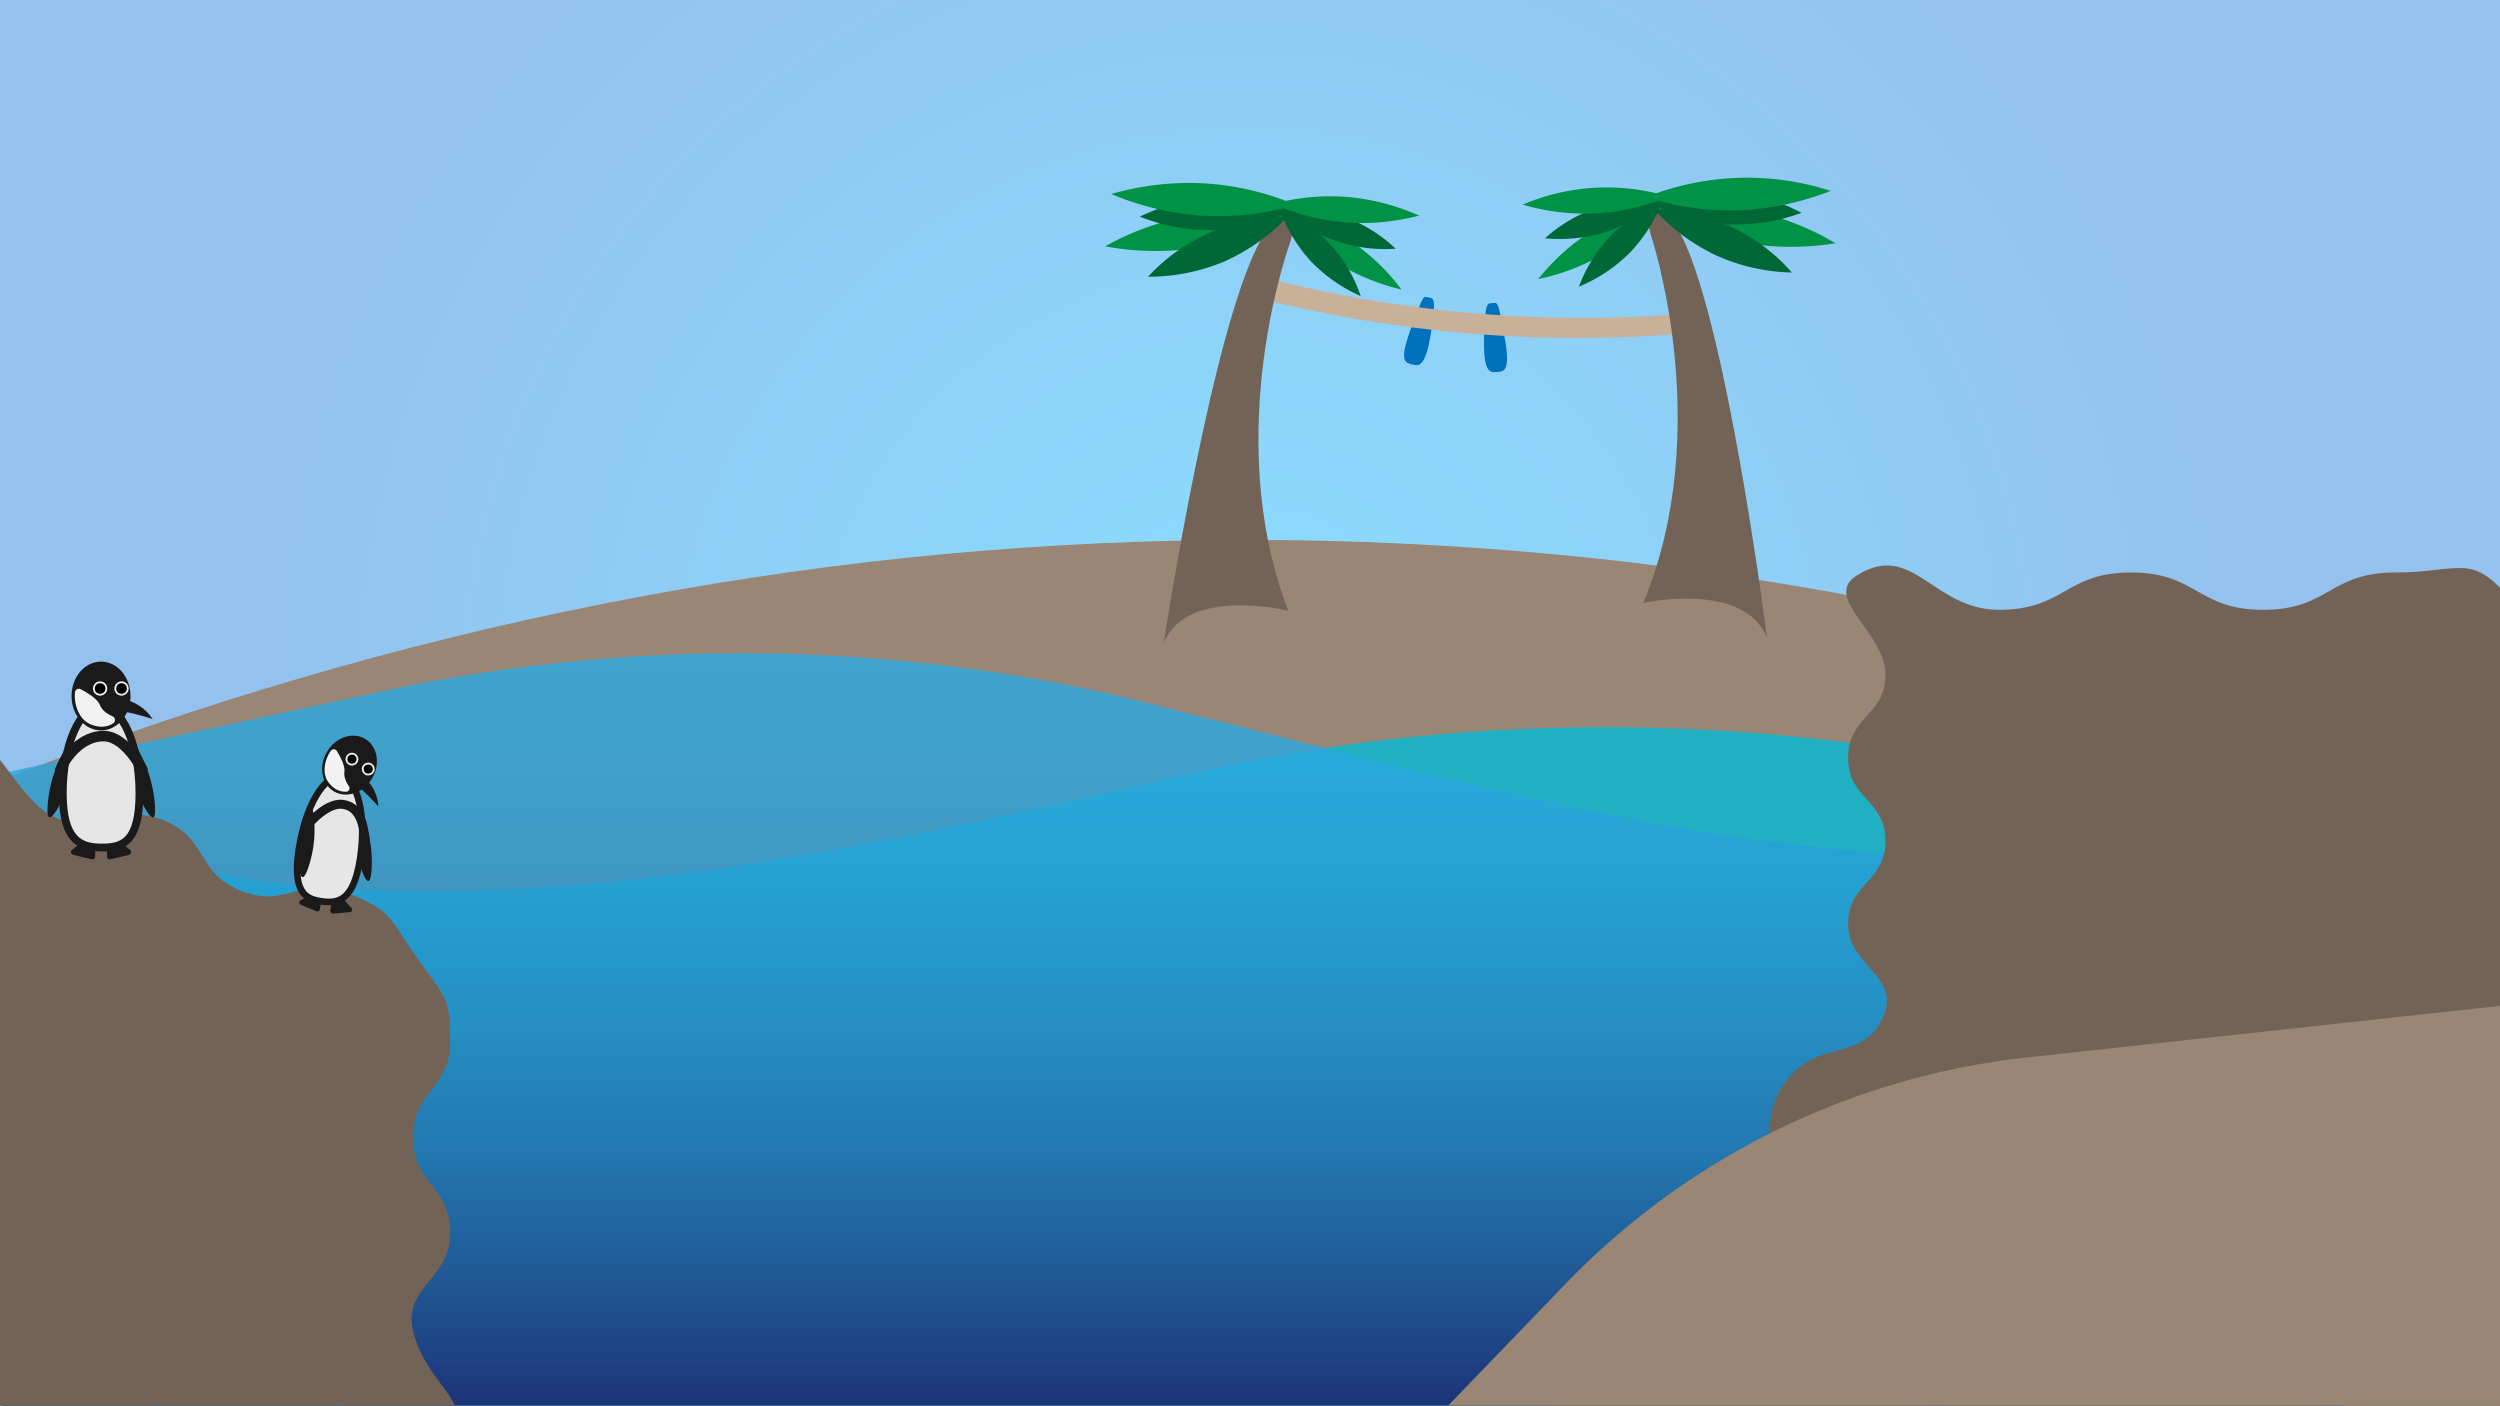 <svg id="Layer_1" data-name="Layer 1" xmlns="http://www.w3.org/2000/svg" xmlns:xlink="http://www.w3.org/1999/xlink" viewBox="0 0 1366 768"><rect x="0" y="0" width="1366" height="768" fill="#333333" stroke="none"/><defs><style>.cls-1{fill:url(#radial-gradient);}.cls-2{fill:#998675;}.cls-3{fill:#00bbd6;}.cls-3,.cls-4{opacity:0.79;}.cls-4{fill:url(#linear-gradient);}.cls-5{fill:#736357;}.cls-6{fill:#1a1a1a;}.cls-10,.cls-7{fill:#e6e6e6;}.cls-10,.cls-11,.cls-7,.cls-8{stroke:#1a1a1a;stroke-miterlimit:10;}.cls-7{stroke-width:3.62px;}.cls-11,.cls-8{fill:none;}.cls-8{stroke-width:4.9px;}.cls-9{fill:#f2f2f2;}.cls-10{stroke-width:4.27px;}.cls-11{stroke-width:5.78px;}.cls-12{fill:#0071bc;}.cls-13{fill:#c7b299;}.cls-14{fill:#009245;}.cls-15{fill:#006837;}</style><radialGradient id="radial-gradient" cx="682.5" cy="384" r="554.36" gradientUnits="userSpaceOnUse"><stop offset="0" stop-color="#89deff"/><stop offset="1" stop-color="#94c1ee"/></radialGradient><linearGradient id="linear-gradient" x1="641.28" y1="357" x2="641.28" y2="768" gradientUnits="userSpaceOnUse"><stop offset="0" stop-color="#29abe2"/><stop offset="0.16" stop-color="#29a7df"/><stop offset="0.32" stop-color="#279ad4"/><stop offset="0.49" stop-color="#2686c3"/><stop offset="0.66" stop-color="#2369ab"/><stop offset="0.82" stop-color="#1f438b"/><stop offset="0.99" stop-color="#1b1666"/><stop offset="1" stop-color="#1b1464"/></linearGradient></defs><title> </title><rect class="cls-1" x="-1" width="1367" height="768"/><path id="_Path_" data-name="&lt;Path&gt;" class="cls-2" d="M1366,768H-1V426.8h0c438.9-170.7,887.9-175.6,1327.5-14.5l39.5,14.5Z"/><path id="_Path_2" data-name="&lt;Path&gt;" class="cls-3" d="M1280.6,768H0V439.6l22.2,9.5c165.4,70.9,385.6,28.9,578.6-15l55.3-12.6c132-30,279.1-32.1,413.8-6l210.7,40.8Z"/><path id="_Path_3" data-name="&lt;Path&gt;" class="cls-4" d="M1.6,768H1281V446.5l-22.2,10.6c-225.3,34.1-385.3-10.7-578.1-59.3l-55.2-14c-132-33.3-278.9-35.7-413.5-6.7L1.6,422.4Z"/><g id="_Group_" data-name="&lt;Group&gt;"><path class="cls-5" d="M243.2,785c-17.4,18.1-32.4-17.2-57.5-17.2s-25.1,20.4-50.2,20.4-25.1-20.4-50.2-20.4-25,20.4-50.1,20.4-27.5,4.6-41.9-16C-27.2,742.6-25.2,742-25.2,706s20.4-36,20.4-72.1-20.4-36-20.4-72,20.4-36,20.4-72-42.5-53.1-17.5-79.1c18.7-19.5,28.6,26.4,53.7,36.3s32.6-8.9,57.7,1,17.6,28.8,42.7,38.7,32.5-8.9,57.6,1,22.7,13,38.1,35.1S246,543.2,246,569.3s-20.3,26.1-20.3,52.2S246,647.6,246,673.6s-26.9,29.7-20,54.9C234.5,759.2,261.3,766.2,243.2,785Z"/></g><g id="_Group_2" data-name="&lt;Group&gt;"><path id="_Path_4" data-name="&lt;Path&gt;" class="cls-6" d="M172.9,486.8l-8.7,5.2a1.3,1.3,0,0,0,.2,2.4l8.5,3.5a1.4,1.4,0,0,0,1.9-1.1l1.3-8.5a1.3,1.3,0,0,0-1.2-1.5l-1.1-.2A1,1,0,0,0,172.9,486.8Z"/><path id="_Path_5" data-name="&lt;Path&gt;" class="cls-6" d="M185.2,488.6l6.8,7.5a1.3,1.3,0,0,1-.9,2.3l-9.1.8a1.4,1.4,0,0,1-1.5-1.6l1.2-8.4a1.5,1.5,0,0,1,1.6-1.2l1.1.2A1.2,1.2,0,0,1,185.2,488.6Z"/><path id="_Path_6" data-name="&lt;Path&gt;" class="cls-6" d="M195.5,440.4a64.3,64.3,0,0,1,7.6,33.7c-1,19.5-7.9-6.3-7.9-6.3Z"/><path id="_Path_7" data-name="&lt;Path&gt;" class="cls-7" d="M196.8,468.9c-3.5,23.1-11.8,24.9-21.1,23.6s-15.9-5.5-12.4-28.6,13.7-40.7,23-39.4S200.2,445.8,196.8,468.9Z"/><ellipse id="_Path_8" data-name="&lt;Path&gt;" class="cls-6" cx="190.9" cy="418.2" rx="16.7" ry="14.3" transform="translate(-266 367.9) rotate(-59.2)"/><path id="_Path_9" data-name="&lt;Path&gt;" class="cls-8" d="M166.1,453.1s11.3-14.9,21.2-13.6,11.3,12.2,12.3,19.2"/><path id="_Path_10" data-name="&lt;Path&gt;" class="cls-6" d="M197.8,423.6s8.5,6.2,8.9,17c0,0-11.1-12.6-13.8-12.1Z"/><circle id="_Path_11" data-name="&lt;Path&gt;" class="cls-9" cx="192.3" cy="414.8" r="3.5"/><circle id="_Path_12" data-name="&lt;Path&gt;" class="cls-9" cx="201.2" cy="420.2" r="3.5"/><circle id="_Path_13" data-name="&lt;Path&gt;" cx="192.3" cy="414.8" r="2.5"/><circle id="_Path_14" data-name="&lt;Path&gt;" cx="201.2" cy="420.2" r="2.5"/><path id="_Path_15" data-name="&lt;Path&gt;" class="cls-9" d="M180.9,410.1a1.9,1.9,0,0,1,3.1.2c1.7,2.7,4.6,8,4.2,11.3s1.1,6,2.5,8.1a1.9,1.9,0,0,1-1.5,2.9c-2.5.1-6.1-.6-9.4-4.7C175.1,422.1,178.1,413.7,180.9,410.1Z"/><path id="_Path_16" data-name="&lt;Path&gt;" class="cls-6" d="M170,438.1a64.2,64.2,0,0,1-1.1,34.6c-5.9,18.6-6.1-8.1-6.1-8.1Z"/></g><g id="_Group_3" data-name="&lt;Group&gt;"><path class="cls-5" d="M848.4,769.4c45.5,28.7,48.4,18.8,102.2,18.8s53.8-20.4,107.6-20.4,53.8,20.4,107.6,20.4,53.8-20.4,107.6-20.4,73.1,52.7,114.2,18c34.7-29.4-16.8-53.3-16.8-98.8s20.4-45.5,20.4-91-20.4-45.5-20.4-91,20.4-45.5,20.4-91,10.1-49-18.2-84.7c-22.4-28.3-28.1-16.5-64.2-16.5s-36.1,20.4-72.2,20.4-36.1-20.4-72.2-20.4-36.1,20.4-72.2,20.4-47.1-38-77.6-18.8c-19.3,12.1,15.6,31.3,15.6,54.1s-20.4,22.7-20.4,45.5,20.4,22.7,20.4,45.5-20.4,22.7-20.4,45.5,27.9,28,19.7,49.2C1019,581,994.3,567,976.6,589.8s-1.7,35.2-19.4,57.9-33.7,10.3-51.4,33.1,1.8,42.6-21.3,59.8S824,754,848.4,769.4Z"/></g><g id="_Group_4" data-name="&lt;Group&gt;"><path id="_Path_17" data-name="&lt;Path&gt;" class="cls-6" d="M62.2,457.2l8.9,7.2a1.6,1.6,0,0,1-.6,2.7l-10.1,2.4a1.5,1.5,0,0,1-1.9-1.5v-9.6a1.5,1.5,0,0,1,1.5-1.5h1.3A1.4,1.4,0,0,1,62.2,457.2Z"/><path id="_Path_18" data-name="&lt;Path&gt;" class="cls-6" d="M48.3,457.2l-8.9,7.2a1.5,1.5,0,0,0,.7,2.7l10,2.4A1.5,1.5,0,0,0,52,468v-9.6a1.5,1.5,0,0,0-1.5-1.5H49.3A1.7,1.7,0,0,0,48.3,457.2Z"/><path id="_Path_19" data-name="&lt;Path&gt;" class="cls-6" d="M70.4,401.9a72.1,72.1,0,0,1,14.1,36.3c2.1,21.8-9.8-5.7-9.8-5.7Z"/><path id="_Path_20" data-name="&lt;Path&gt;" class="cls-6" d="M40.3,401.9a73.2,73.2,0,0,0-14.1,36.3c-2.1,21.8,9.9-5.7,9.9-5.7Z"/><path id="_Path_21" data-name="&lt;Path&gt;" class="cls-10" d="M34.3,433.4c0,26.3,9.9,29.7,21.5,29.7s20.4-3.4,20.4-29.7-9.4-47.6-21-47.6S34.3,407.1,34.3,433.4Z"/><ellipse id="_Path_22" data-name="&lt;Path&gt;" class="cls-6" cx="55.2" cy="380.3" rx="16.1" ry="18.8"/><path id="_Path_23" data-name="&lt;Path&gt;" class="cls-11" d="M78.3,421.6s-9.1-19.1-21.4-19.4-21.7,11.7-24.2,19.4"/><path id="_Path_24" data-name="&lt;Path&gt;" class="cls-6" d="M65,381.5s11.8,1.1,18.4,11.4c0,0-17.9-5.9-20.2-3.8Z"/><circle id="_Path_25" data-name="&lt;Path&gt;" class="cls-9" cx="54.7" cy="376.2" r="3.9"/><circle id="_Path_26" data-name="&lt;Path&gt;" class="cls-9" cx="66.4" cy="376.2" r="3.9"/><circle id="_Path_27" data-name="&lt;Path&gt;" cx="54.7" cy="376.2" r="2.9"/><circle id="_Path_28" data-name="&lt;Path&gt;" cx="66.4" cy="376.2" r="2.9"/><path id="_Path_29" data-name="&lt;Path&gt;" class="cls-9" d="M41,378.2a2.1,2.1,0,0,1,3.1-1.6c3.2,1.7,9,5,10.5,8.6s4.6,5.1,7.1,6.3a2.2,2.2,0,0,1,.2,3.7c-2.3,1.5-6.2,2.9-11.8.8C42.3,393.2,40.3,383.3,41,378.2Z"/></g><path id="_Path_30" data-name="&lt;Path&gt;" class="cls-12" d="M781.9,181.6c2.9-19.4,1.6-18.4-1.4-19.1s-2.6-1.6-9.4,16.6-3.6,19.1.7,20.1h.3C775.1,200,779,200.8,781.9,181.6Z"/><path id="_Path_31" data-name="&lt;Path&gt;" class="cls-12" d="M810.9,184.2c.6-19.6,1.7-18.4,4.7-18.6s2.9-1.1,6.4,18,.1,19.5-4.4,19.7h-.3C814.3,203.5,810.3,203.6,810.9,184.2Z"/><g id="_Rectangle_" data-name="&lt;Rectangle&gt;"><path class="cls-13" d="M918.5,182.4a709,709,0,0,1-231.7-19.7c.6-3.8,1.3-7.7,2-11.5a700.4,700.4,0,0,0,229.8,20.4C918.6,175.2,918.5,178.8,918.5,182.4Z"/></g><path class="cls-5" d="M901.9,128s35.8,105.6-4,201.4c0,0,55.3-12.1,67.6,19.1,0,0-22.9-180.7-49.2-224.3S901.9,128,901.9,128Z"/><path id="_Path_32" data-name="&lt;Path&gt;" class="cls-14" d="M951.5,132.4a153.1,153.1,0,0,1-48-18.2,146.4,146.4,0,0,1,99.4,18.7A151,151,0,0,1,951.5,132.4Z"/><path id="_Path_33" data-name="&lt;Path&gt;" class="cls-15" d="M937.8,139.6a106.5,106.5,0,0,1-34-25.3,101.6,101.6,0,0,1,75.3,34.6A105.9,105.9,0,0,1,937.8,139.6Z"/><path id="_Path_34" data-name="&lt;Path&gt;" class="cls-15" d="M942.5,122.5A107.8,107.8,0,0,1,901.7,111a101.2,101.2,0,0,1,82.7,5.3A105.9,105.9,0,0,1,942.5,122.5Z"/><path id="_Path_35" data-name="&lt;Path&gt;" class="cls-14" d="M950.1,114.9a156.2,156.2,0,0,1-50.9-7.1,148.9,148.9,0,0,1,101.1-3.5A155,155,0,0,1,950.1,114.9Z"/><path id="_Path_36" data-name="&lt;Path&gt;" class="cls-14" d="M878.2,137.6a120.9,120.9,0,0,0,30.4-26.9,120.6,120.6,0,0,0-37.8,14.8,118.5,118.5,0,0,0-30.3,27A119.4,119.4,0,0,0,878.2,137.6Z"/><path id="_Path_37" data-name="&lt;Path&gt;" class="cls-15" d="M890.5,138.1a83.1,83.1,0,0,0,17.9-28.3,85.3,85.3,0,0,0-27.9,18.5,83.7,83.7,0,0,0-17.8,28.3A84.3,84.3,0,0,0,890.5,138.1Z"/><path id="_Path_38" data-name="&lt;Path&gt;" class="cls-15" d="M877.5,126.7a83.5,83.5,0,0,0,28.9-16.8,79.9,79.9,0,0,0-62.2,20.3A84.5,84.5,0,0,0,877.5,126.7Z"/><path id="_Path_39" data-name="&lt;Path&gt;" class="cls-14" d="M872.2,116.6a121.4,121.4,0,0,0,39.5-9.2,117.1,117.1,0,0,0-79.7,4.4A121.5,121.5,0,0,0,872.2,116.6Z"/><path class="cls-5" d="M705,132.2s-38.4,104.6-1.1,201.5c0,0-55-13.5-68,17.4,0,0,27.5-180.2,54.8-223S705,132.2,705,132.2Z"/><path id="_Path_40" data-name="&lt;Path&gt;" class="cls-14" d="M655.3,135.3a150.9,150.9,0,0,0,48.5-16.9,146.5,146.5,0,0,0-99.9,16.2A152.8,152.8,0,0,0,655.3,135.3Z"/><path id="_Path_41" data-name="&lt;Path&gt;" class="cls-15" d="M668.9,142.9a106.8,106.8,0,0,0,34.6-24.5,101.9,101.9,0,0,0-76.2,32.8A106.3,106.3,0,0,0,668.9,142.9Z"/><path id="_Path_42" data-name="&lt;Path&gt;" class="cls-15" d="M664.6,125.7a106.7,106.7,0,0,0,41.1-10.5,102.1,102.1,0,0,0-82.9,3.2A106.1,106.1,0,0,0,664.6,125.7Z"/><path id="_Path_43" data-name="&lt;Path&gt;" class="cls-14" d="M657.2,117.9a154.8,154.8,0,0,0,51-5.9,152.3,152.3,0,0,0-49.9-11.8,154.2,154.2,0,0,0-51.1,5.8A154.9,154.9,0,0,0,657.2,117.9Z"/><path id="_Path_44" data-name="&lt;Path&gt;" class="cls-14" d="M728.4,142.4a119.5,119.5,0,0,1-29.6-27.7,115.7,115.7,0,0,1,67,43.5A121.6,121.6,0,0,1,728.4,142.4Z"/><path id="_Path_45" data-name="&lt;Path&gt;" class="cls-15" d="M716.1,142.6A84.3,84.3,0,0,1,699,113.9a79.1,79.1,0,0,1,44.5,47.9A86,86,0,0,1,716.1,142.6Z"/><path id="_Path_46" data-name="&lt;Path&gt;" class="cls-15" d="M729.5,131.5A82.9,82.9,0,0,1,701,114a80.4,80.4,0,0,1,61.6,21.9A83.3,83.3,0,0,1,729.5,131.5Z"/><path id="_Path_47" data-name="&lt;Path&gt;" class="cls-14" d="M735,121.5a121.2,121.2,0,0,1-39.3-10.1,120.5,120.5,0,0,1,40.4-3.8,122.7,122.7,0,0,1,39.3,10.2A122.1,122.1,0,0,1,735,121.5Z"/><path class="cls-2" d="M1366,549.6l-258.5,28.2A412.8,412.8,0,0,0,855.3,701.6l-64,66.4H1366Z"/></svg>
